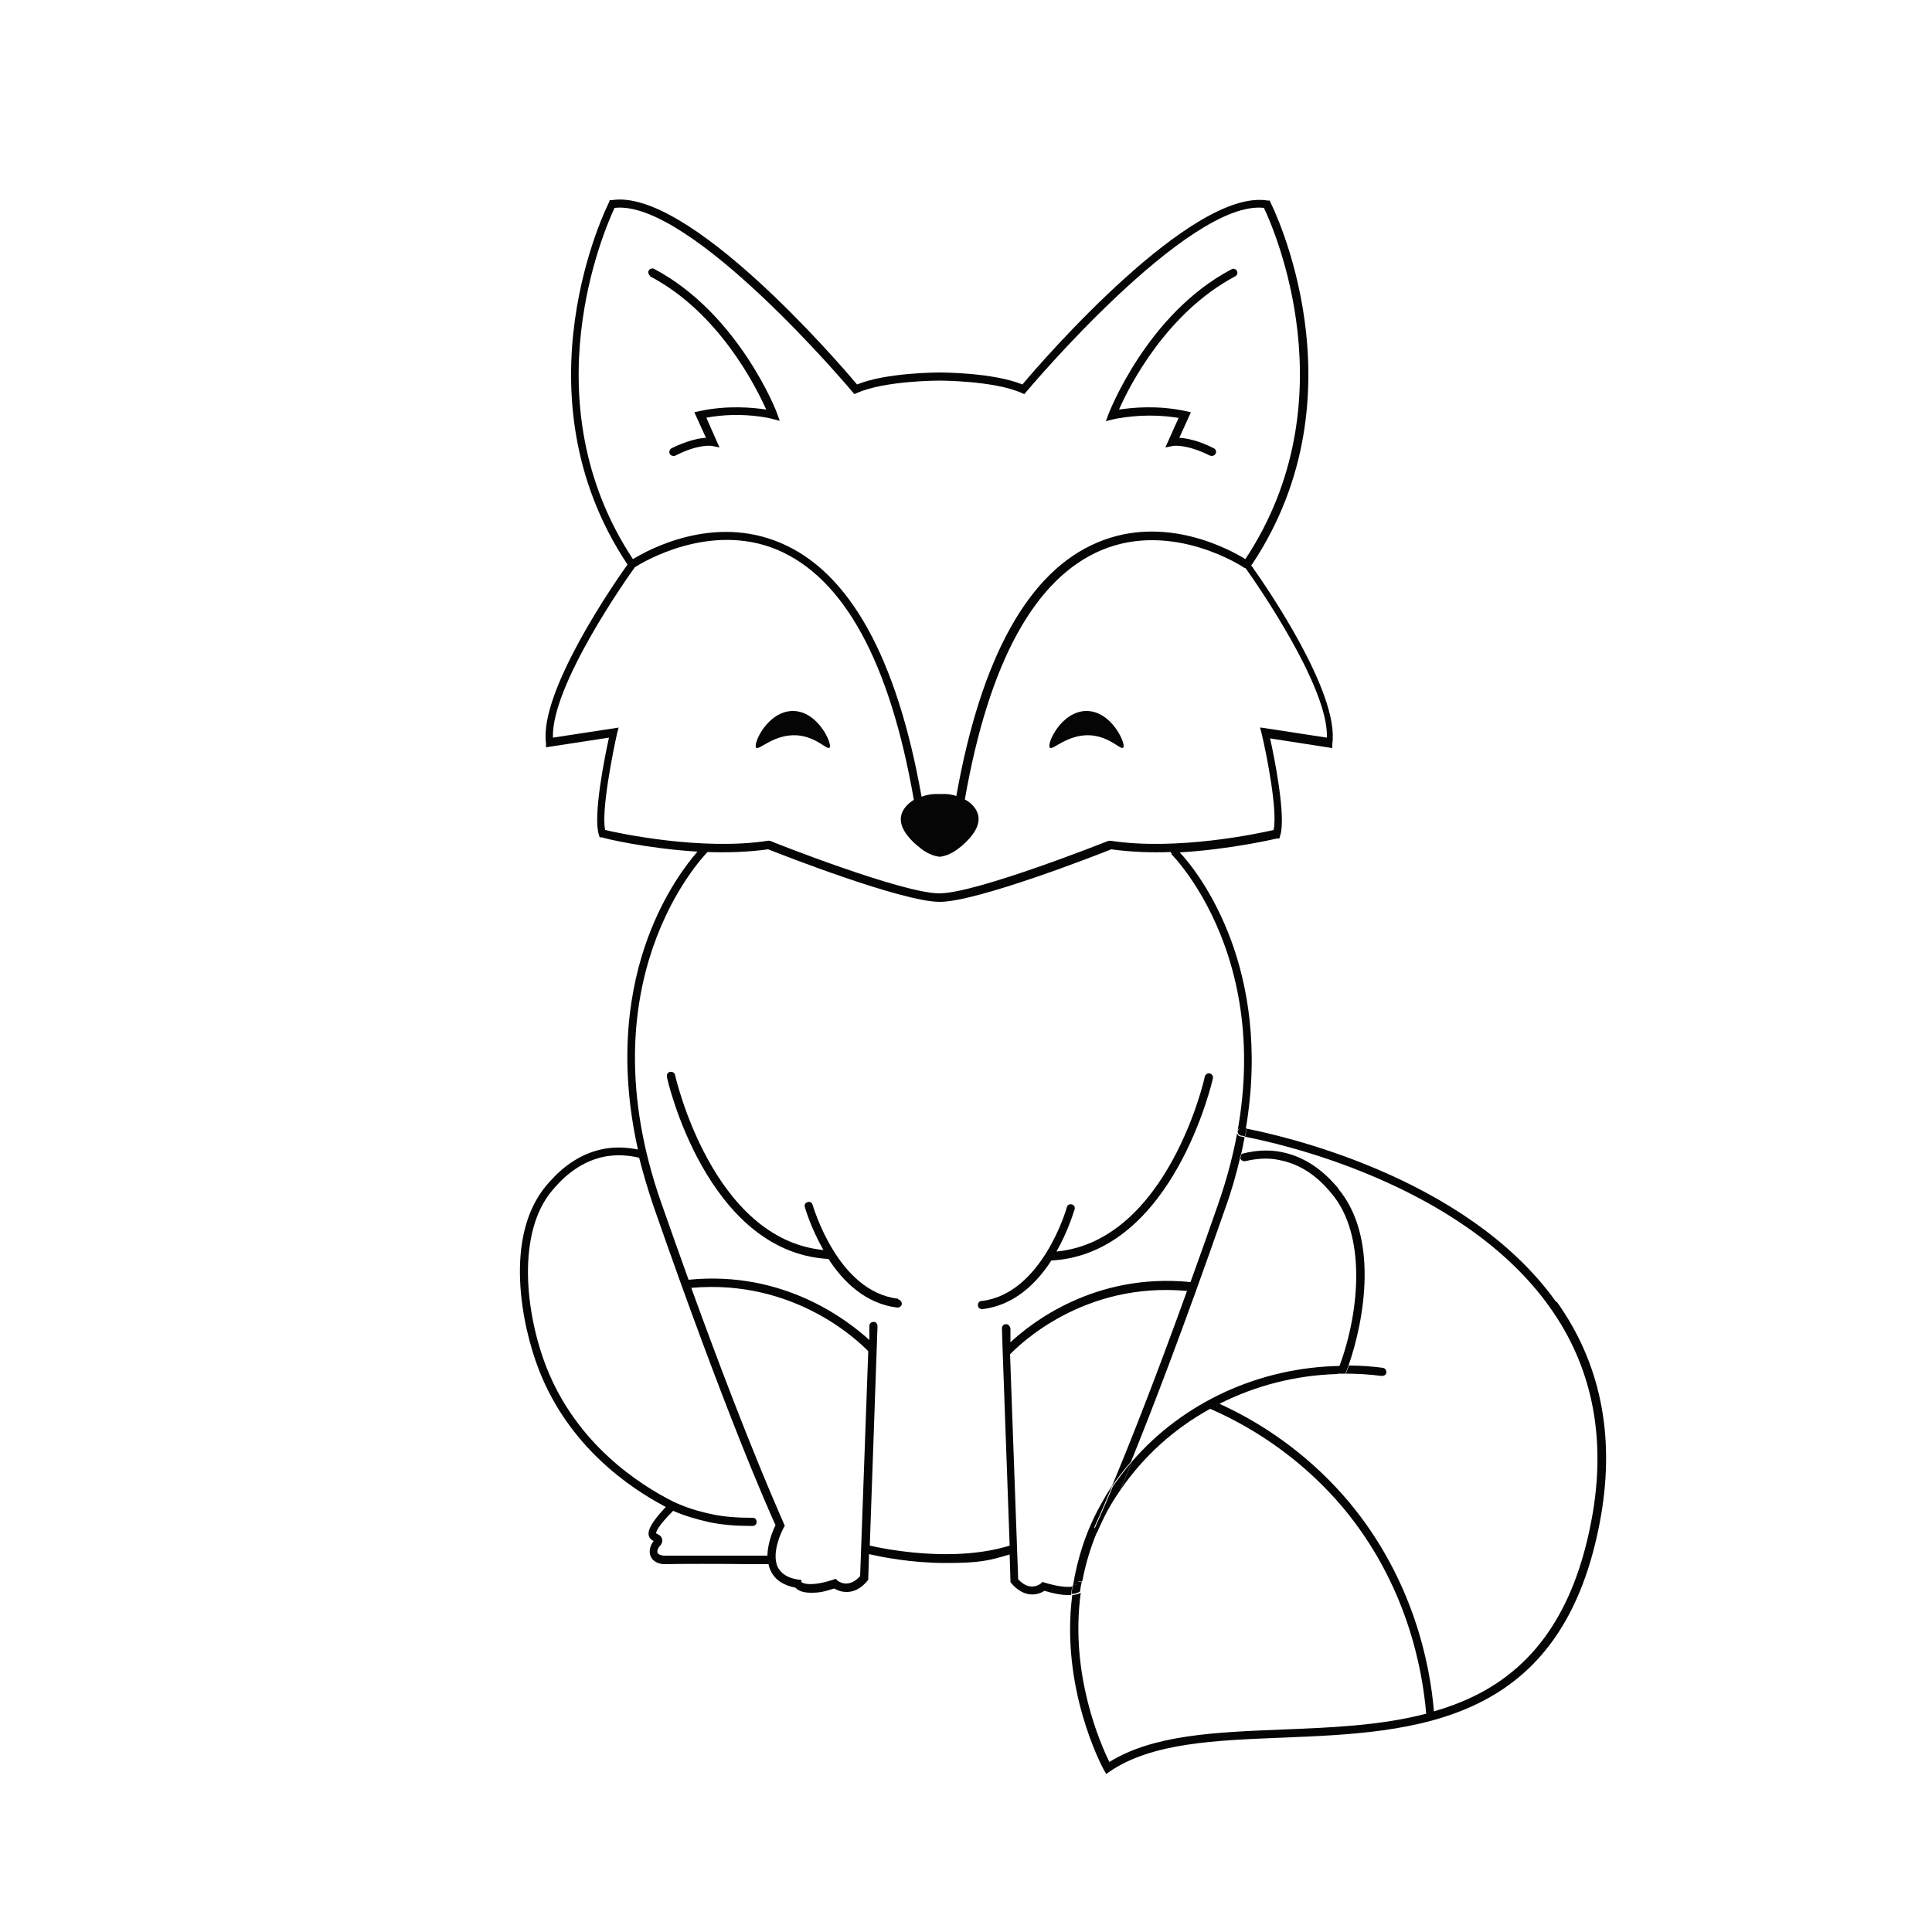 <?xml version="1.0" encoding="UTF-8"?>
<svg xmlns="http://www.w3.org/2000/svg" version="1.1" viewBox="0 0 500 500">
  <defs>
    <style>
      .cls-1 {
        fill: none;
      }

      .cls-1, .cls-2, .cls-3 {
        stroke-width: 0px;
      }

      .cls-2 {
        fill: #050505;
      }

      .cls-3 {
        fill: #fff;
      }
    </style>
  </defs>
  <g id="BACKGROUND">
    <rect class="cls-3" width="500" height="500"/>
  </g>
  <g id="OBJECTS">
    <g>
      <path class="cls-2" d="M214.6,193.5c-.6.6-3.3-2.8-8.3-3.2-6-.4-9.9,4-10.6,3.2-.9-1,3-9.5,9.5-9.5,6.5,0,10.3,8.6,9.5,9.5Z"/>
      <path class="cls-2" d="M290.6,193.5c-.6.6-3.3-2.8-8.3-3.2-6-.4-9.9,4-10.6,3.2-.9-1,3-9.5,9.5-9.5,6.5,0,10.3,8.6,9.5,9.5Z"/>
      <path class="cls-1" d="M346.8,353.4c5.3-14.3,6.8-33.9-2-44.4-1.9-2.2-6.3-7.4-13.7-8.8-2.8-.5-5.8-.4-8.7.3-.6.1-1.1-.2-1.3-.8,0,0,0,0,0-.1-1,4.1-2.2,8.4-3.8,12.9-10.8,30.9-19,52.2-24.4,65.6,13.2-15.2,33-24.3,54-24.7Z"/>
      <g>
        <path class="cls-2" d="M305,108.2l-3.4,7.6,2-.4s3.3-.6,9.5,2.5c.2,0,.3.1.5.1.4,0,.8-.2,1-.6.3-.5,0-1.2-.5-1.4-4.1-2.1-7.2-2.6-8.9-2.7l3-6.6-1.3-.3c-7.4-1.6-14-.9-17.3-.4,2.6-6,12.3-25.1,30.1-34.5.5-.3.7-.9.4-1.4-.3-.5-.9-.7-1.4-.4-21.9,11.5-31.7,37.2-31.8,37.4l-.7,1.9,2-.5c0,0,8-1.9,17-.3Z"/>
        <path class="cls-2" d="M168.2,71.5c17.8,9.3,27.4,28.5,30.1,34.5-3.2-.5-9.9-1.2-17.3.4l-1.3.3,3,6.6c-1.8.1-4.8.7-8.9,2.7-.5.3-.7.9-.5,1.4.2.4.6.6,1,.6s.3,0,.5-.1c6.1-3.1,9.4-2.5,9.4-2.5l2,.4-3.4-7.7c9-1.7,16.9.2,17,.3l2,.5-.7-1.9c0-.3-10-25.9-31.8-37.4-.5-.3-1.2,0-1.4.4-.3.5,0,1.2.4,1.4Z"/>
        <path class="cls-2" d="M273.3,324.1c3.2-5.6,4.6-10.6,4.8-11.1.2-.6-.2-1.2-.7-1.3-.6-.2-1.2.2-1.3.7,0,.2-6.4,22.5-22.1,24.3-.6,0-1,.6-.9,1.2,0,.5.5.9,1.1.9s0,0,.1,0c8.2-1,14-6.7,17.8-12.6.1,0,.2,0,.3,0s0,0,0,0c31.3-2,41.4-46.7,41.5-47.1.1-.6-.2-1.1-.8-1.3-.6-.1-1.1.2-1.3.8,0,.4-9.6,42.5-38.4,45.3Z"/>
        <path class="cls-2" d="M324,146.1c29.6-44.4,5.1-93.2,4.8-93.7l-.2-.5h-.5c-19.6-3.3-58.4,41.5-63.5,47.6-7.6-3.1-20.9-3.1-21.4-3.1s-13.8,0-21.4,3.1c-5.1-6.1-43.8-50.9-63.5-47.7h-.5c0,0-.2.6-.2.6-.3.5-24.8,49.3,4.8,93.7-3.3,4.6-22.9,32.9-21.1,46.2v1.1c.1,0,16.3-2.5,16.3-2.5-1.1,5-4.2,20.3-2.6,25.2l.2.6h.6c.2.2,11.5,2.9,24.7,3.7-2.6,3-8.5,10.5-12.9,22.5-4.4,12-7.9,30.5-2.5,54.6-2.9-.6-5.9-.7-8.7-.2-8.2,1.5-13.1,7.3-15,9.5-11.1,13.2-6.4,36.3-1.9,47.8,7.7,19.7,23.3,30.4,32.8,35.4-4.7,5-4.8,6.8-4.2,7.9.3.5.7.7,1,.9,0,0,0,0,.1,0-.2.2-.4.5-.6.9-.2.4-.8,1.8-.2,3.1.5,1.2,1.9,2,3.6,2s.2,0,.2,0c3.2-.1,15-.1,22.1,0,2.1,0,3.7,0,4.6,0,.1.6.3,1.2.6,1.8,1.1,2.3,3.3,3.7,6.4,4.3.5.6,1.6,1.3,4,1.3s3.4-.3,6-1.1c1.8,1.1,5.4,1.9,8.6-2l.2-.3.2-6.6c3,.7,10.8,2.3,19.8,2.3s11.1-.6,16.6-2.2l.2,6.7v.4s.2.3.2.3c3.3,3.9,6.8,3.2,8.6,2,2.6.8,4.6,1.1,6,1.1.3,0,.6,0,.9,0,0-.7.2-1.5.3-2.2-1.2.2-3.4.1-7.1-1l-.6-.2-.4.4c-.3.2-2.9,2.2-5.9-1.1l-2.1-58.2c2.3-2.4,19-18.9,45.8-16.4-8.9,24.7-15.5,41.1-19.5,50.7,1.5-2.3,3.2-4.4,5-6.5,5.4-13.3,13.6-34.6,24.4-65.6,1.6-4.4,2.8-8.7,3.8-12.9,0-.3,0-.5.2-.7.4-1.6.7-3.2,1-4.8-.6-.1-1-.2-1-.2-.6,0-1-.6-.9-1.2,0-.6.6-1,1.2-.9,0,0,.4,0,1,.2,3.6-21.2.3-37.6-3.7-48.6-4.7-12.8-11-20.5-13.4-23,13.5-.8,25.1-3.6,25.2-3.6h.6c0-.1.2-.7.2-.7,1.6-4.9-1.5-20.3-2.6-25.2l16.1,2.5v-1.1c1.9-13.4-17.7-41.6-21-46.2ZM159.1,53.8c19.6-2.2,61.1,47.1,61.5,47.6l.5.6.7-.3c7.1-3.2,21.2-3.2,21.3-3.2s14.2,0,21.3,3.2l.7.3.5-.6c.4-.5,41.9-49.8,61.5-47.6,2.5,5.2,22.3,49.9-4.8,90.9-3.7-2.3-20.7-11.8-38.3-4.3-17.8,7.5-30.1,29.6-36.5,65.6-1.2-.4-2.5-.6-3.9-.5-1.9-.1-3.6.1-5.1.7-6.4-36.1-18.7-58.2-36.5-65.7-17.4-7.4-34.1,1.7-38.2,4.2-27-40.9-7.2-85.6-4.8-90.8ZM198.6,402.6c-1,0-2.6,0-4.4,0-7.1,0-19,0-22.2,0-.9,0-1.6-.3-1.8-.7-.2-.4,0-1,.2-1.3.1-.2.2-.4.4-.5.2-.3.6-.7.6-1.4,0-1-.8-1.5-1.3-1.7,0,0-.2-.1-.3-.2,0-.3.3-1.7,4.4-5.8,3,1.3,6.1,2.2,9.2,2.9,3.3.7,6.8,1,10.2,1s.8,0,1.2,0c.6,0,1.1-.5,1-1.1,0-.6-.5-1.1-1.1-1-3.6,0-7.3-.2-10.8-1-3.3-.7-6.5-1.7-9.5-3.1-9-4.5-25.2-15-33-34.9-5.6-14.4-7.6-34.9,1.5-45.7,1.7-2,6.3-7.4,13.7-8.8,2.8-.5,5.8-.4,8.7.3,0,0,0,0,.1,0,1,3.9,2.2,8,3.6,12.2,19,54.6,30,79.2,31.7,82.9-.6,1.2-2,4.5-2.1,7.8ZM222.6,407.9c-3,3.3-5.6,1.4-5.9,1.1l-.4-.4-.6.2c-5.8,1.9-8,1-8.3.6v-.5c-.1,0-.8-.1-.8-.1-2.7-.4-4.4-1.5-5.3-3.2-1.9-4,1.5-10.2,1.5-10.2l.3-.5-.2-.5c0-.2-8.4-18.1-24-61.1,26.8-2.4,43.5,14,45.8,16.4l-2.1,58.2ZM303.1,221c.3.3,32.5,32.4,12.1,90.8-2.5,7.2-4.9,13.9-7.1,20-24.8-2.5-41.4,10.7-46.6,15.6v-3.7c-.2-.6-.7-1.1-1.2-1-.6,0-1,.5-1,1.1l.2,6.2h0s1.8,50,1.8,50c-14.5,4.5-32.3.9-36.2,0l2-56.8c0-.6-.4-1.1-1-1.1-.6,0-1.1.4-1.1,1v3.7c-5.4-4.9-22-18.1-46.8-15.6-2.2-6.2-4.6-12.8-7.1-20-19.9-56.9,10.2-88.8,12-90.7,5.2.2,10.6,0,15.7-.7,3.5,1.4,34.7,13.6,44.4,13.6s40.9-12.2,44.4-13.6c5,.7,10.3.9,15.4.7,0,.2.1.3.3.5ZM326.1,188.3l.4,1.5c1.3,5.4,4.2,20.1,3.1,25-3.8.9-25,5.4-42.1,2.8h-.3s-.3,0-.3,0c-.3.1-34.2,13.6-43.8,13.6s-43.5-13.4-43.8-13.6h-.3c0-.1-.3,0-.3,0-17.1,2.6-38.3-1.9-42.1-2.8-1-5,1.9-19.6,3.1-25l.4-1.5-17,2.6c-.5-13.5,19.5-41.8,21.2-44.1,1.7-1.1,19.3-11.9,36.9-4.5,17.2,7.3,29.1,29,35.3,64.7-1.8,1.1-3,2.6-3.3,4.2-.7,3.6,3.5,7.1,4.4,7.8.9.8,2.8,2.3,5.3,2.7h.6c2.5-.4,4.3-1.9,5.3-2.7,1-.9,5-4.2,4.4-7.8-.3-1.7-1.6-3.3-3.5-4.3,6.2-35.5,18.1-57.2,35.3-64.5,18.5-7.8,36.9,4.4,37.1,4.6,0,0,.2,0,.3.1,2.5,3.5,21.5,30.7,21,43.8l-17-2.6Z"/>
        <path class="cls-2" d="M232.4,336.1c-15.7-1.8-22-24.1-22.1-24.3-.2-.6-.7-.9-1.3-.7-.6.2-.9.7-.7,1.3.1.4,1.6,5.5,4.8,11.1-28.8-2.8-38.3-44.9-38.4-45.3-.1-.6-.7-.9-1.3-.8-.6.1-.9.7-.8,1.3,0,.5,10.2,45.1,41.5,47.1,0,0,0,0,0,0,.1,0,.2,0,.3,0,3.8,5.9,9.6,11.6,17.8,12.6,0,0,0,0,.1,0,.5,0,1-.4,1.1-.9,0-.6-.4-1.1-.9-1.2Z"/>
      </g>
      <path class="cls-2" d="M321,299.6c0-.2.1-.5.2-.7-.1.2-.2.5-.2.7Z"/>
      <path class="cls-2" d="M283.2,395.5l.3.5s.2.3.4.7c.8-1.9,1.7-3.8,2.7-5.7,1-1.8,2.1-3.6,3.3-5.3.9-2.1,1.9-4.6,3.1-7.5-1.8,2.1-3.4,4.2-5,6.5-2.9,7-4.5,10.3-4.5,10.4l-.2.5Z"/>
      <path class="cls-2" d="M320.3,292.7c0,.6.3,1.1.9,1.2,0,0,.4,0,1,.2.1-.7.3-1.4.4-2.1-.6-.1-1-.2-1-.2-.6,0-1.1.3-1.2.9Z"/>
      <path class="cls-2" d="M280,409.3c-.1,0-.2,0-.4,0h-.6c0-.1-.2.5-.2.5-.1.2-.5.4-1.2.5-.1.7-.2,1.5-.3,2.2,1,0,1.7-.3,2.2-.6.1-.9.3-1.8.5-2.8Z"/>
      <path class="cls-2" d="M346.3,354.7c-.1.3-.2.6-.4.8.8,0,1.6,0,2.3,0,0,0,0,0,0,0,.3-.7.5-1.4.8-2.1-.8,0-1.5,0-2.3,0-.2.4-.3.9-.5,1.3Z"/>
      <g>
        <path class="cls-2" d="M278.9,409.9l.2-.7h.6c.1.1.2,0,.4,0,.8-4.2,2-8.4,3.8-12.7-.2-.4-.4-.7-.4-.7l-.3-.5.2-.5c0,0,1.6-3.4,4.5-10.4-1.2,1.7-2.2,3.5-3.2,5.3-3.8,6.9-5.9,13.9-7,20.6.7-.1,1.1-.4,1.2-.5Z"/>
        <path class="cls-2" d="M346.4,307.6c-1.9-2.2-6.8-8-15-9.5-3.1-.6-6.4-.4-9.6.4-.3,0-.5.2-.6.4,0,.2-.1.5-.2.7,0,0,0,0,0,.1.1.6.7.9,1.3.8,3-.7,5.9-.9,8.7-.3,7.5,1.4,11.9,6.6,13.7,8.8,8.8,10.5,7.3,30,2,44.4.8,0,1.5,0,2.3,0,4.2-12.1,7.8-33.3-2.7-45.8Z"/>
        <path class="cls-2" d="M348.3,355.5c3.1,0,6.2.2,9.3.6.6,0,1.1-.3,1.2-.9,0-.6-.3-1.1-.9-1.2-2.9-.4-5.9-.6-8.8-.6-.3.7-.5,1.4-.8,2.1,0,0,0,0,0,0Z"/>
        <path class="cls-2" d="M402.7,336.9c-23.5-32.9-72.4-43.3-80.1-44.8-.1.7-.2,1.4-.4,2.1,7.5,1.4,55.8,11.7,78.8,44,10.9,15.2,14.6,33.2,11.2,53.4-4.1,23.8-14.1,39.3-30.8,47.4-3.3,1.6-6.8,2.9-10.3,3.9-1-12.1-5.3-34.2-22-54.2-9-10.7-20.5-19.5-33.5-25.4,9.3-4.7,19.7-7.4,30.5-7.7.1-.3.2-.6.4-.8.2-.4.3-.9.5-1.3-21,.3-40.8,9.4-54,24.7-1.2,2.9-2.2,5.4-3.1,7.5,6-8.8,14-16,23.3-21.1,13.3,5.8,25.1,14.6,34.3,25.5,16.5,19.7,20.6,41.6,21.6,53.4-11.8,3.1-24.7,3.6-37.3,4.1-17.1.7-33.3,1.3-44.7,8.4-2.2-4.5-10.3-22.6-7.4-43.8-.5.3-1.2.5-2.2.6-3.1,24.1,7.6,44.2,8.2,45.3l.6,1,1-.7c10.9-7.4,27.3-8,44.6-8.7,34.3-1.4,73.1-2.9,82.5-57.8,3.5-20.8-.3-39.3-11.5-55Z"/>
      </g>
    </g>
  </g>
</svg>